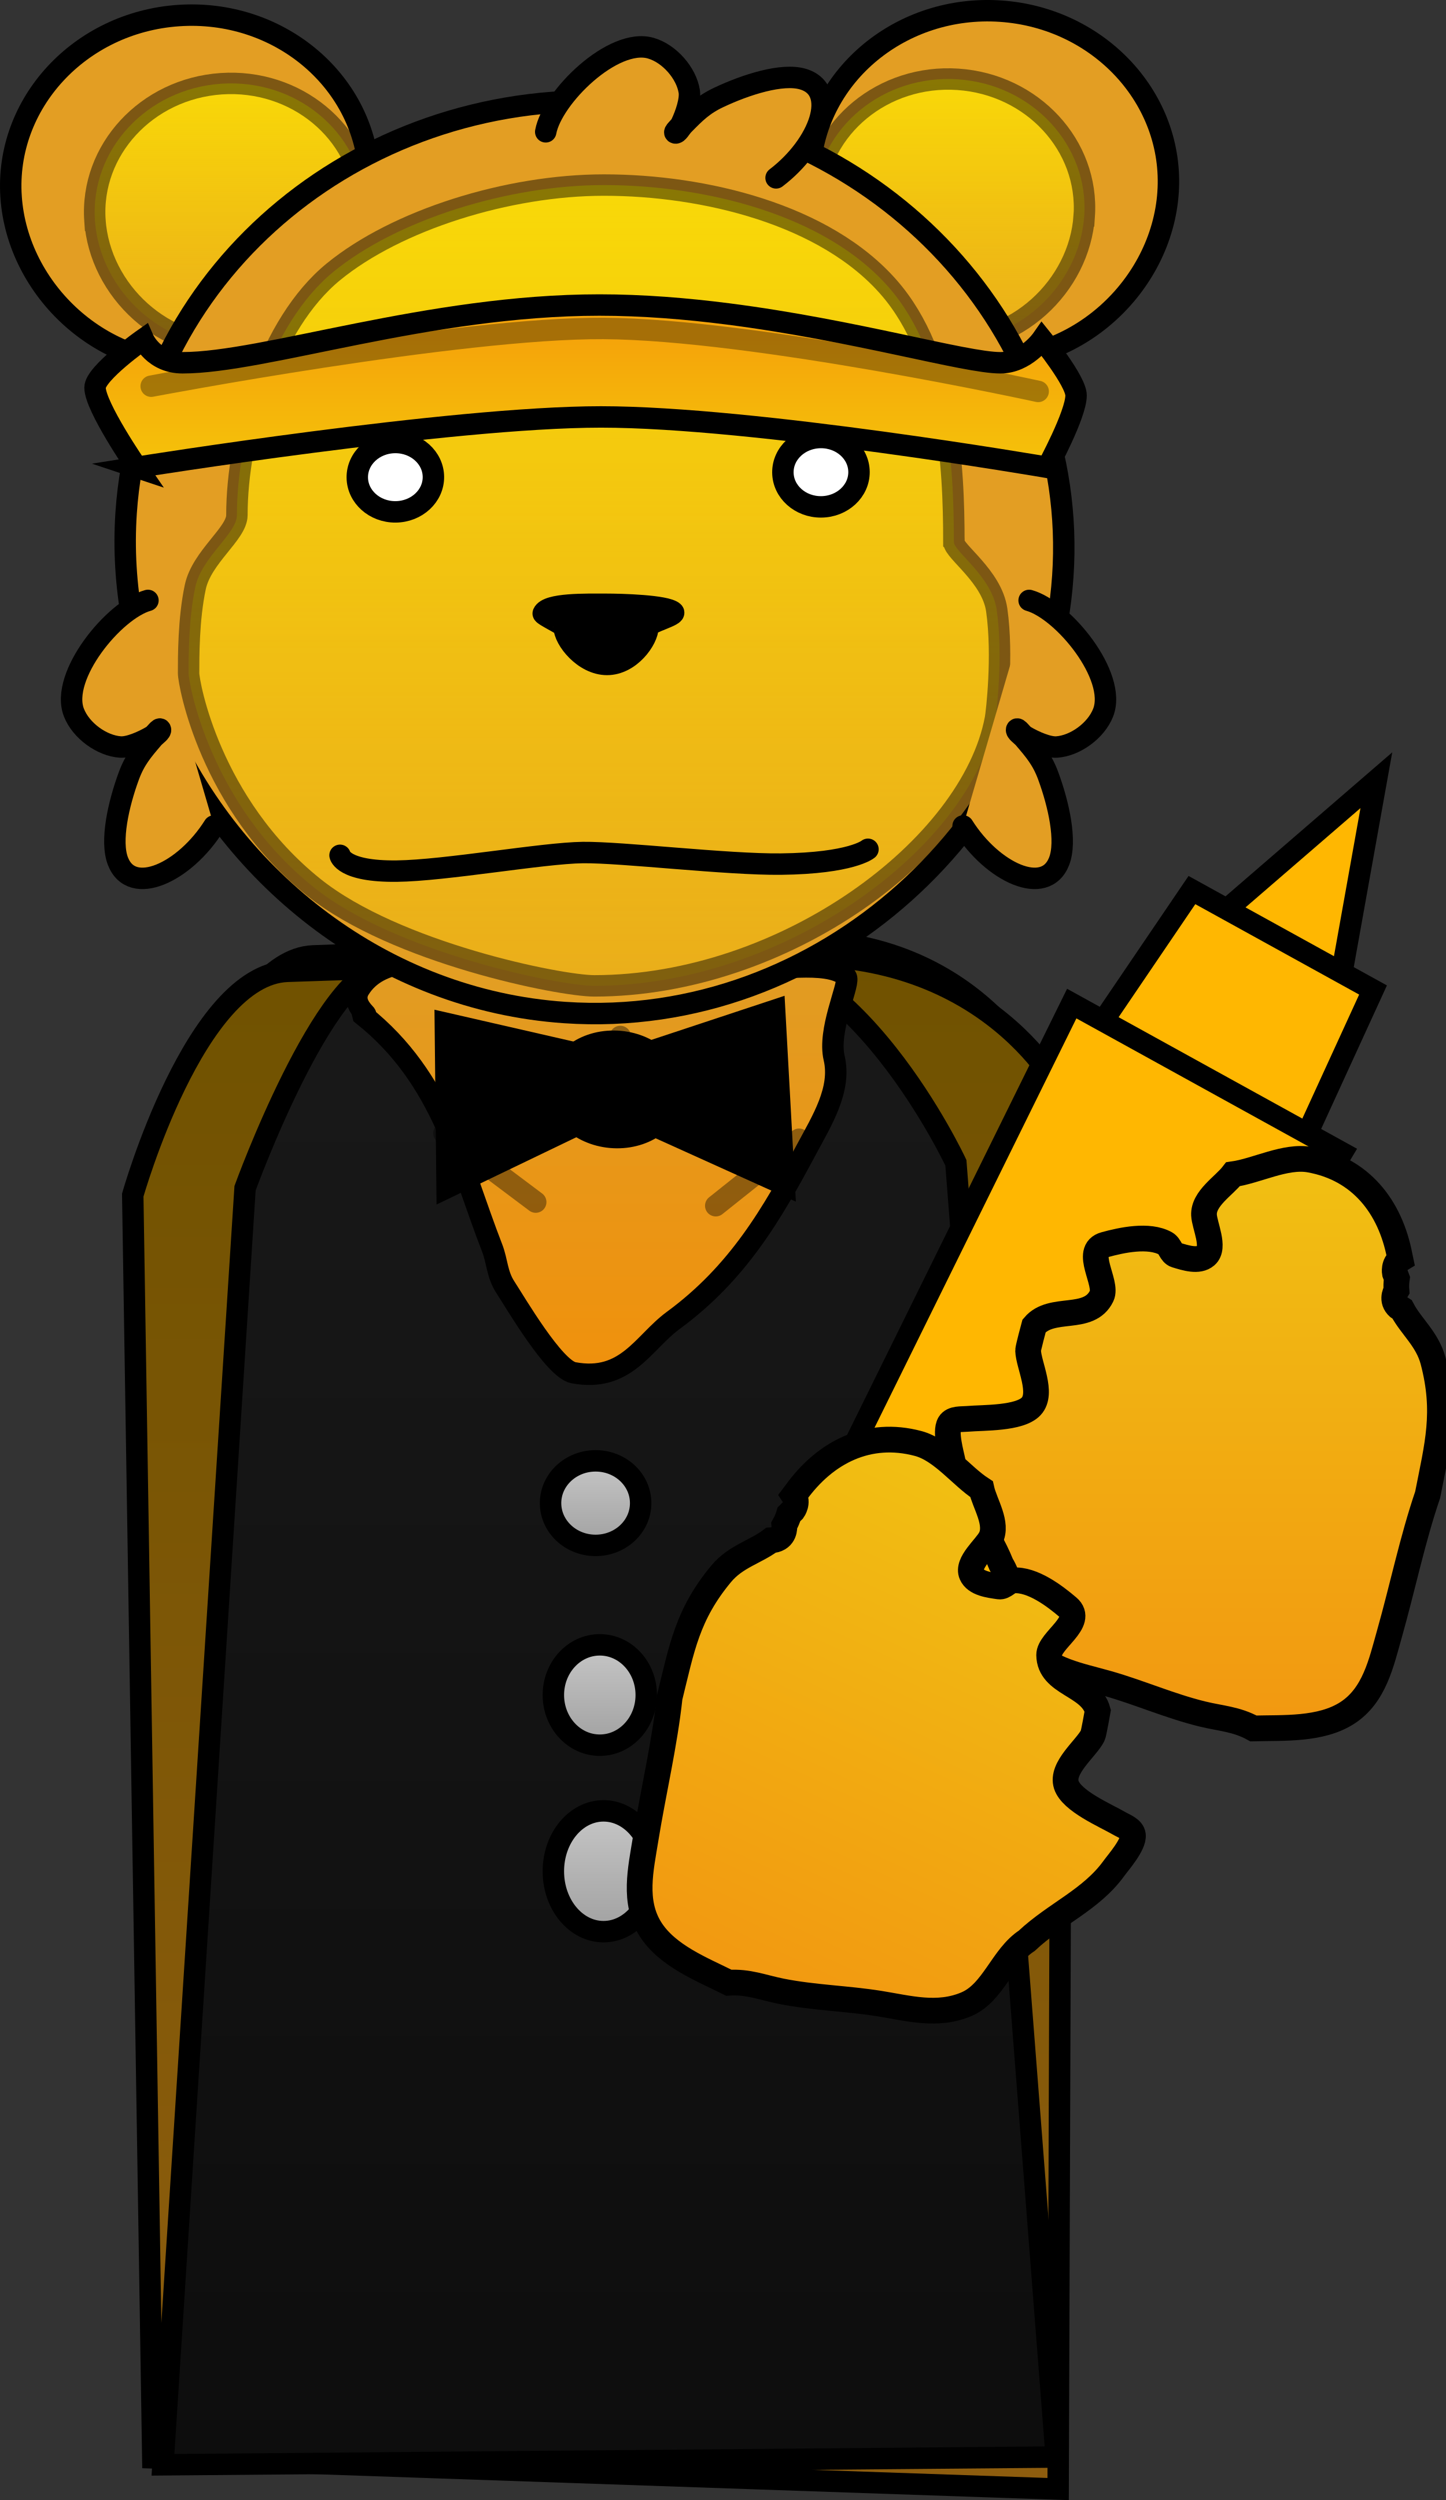 <svg version="1.1" xmlns="http://www.w3.org/2000/svg" xmlns:xlink="http://www.w3.org/1999/xlink" width="168.739" height="291.598" viewBox="0,0,168.739,291.598"><rect x="0" y="0" width="168.739" height="291.598" fill="#333333" stroke="none"/><defs><linearGradient x1="319.804" y1="177.302" x2="319.804" y2="356.147" gradientUnits="userSpaceOnUse" id="color-1"><stop offset="0" stop-color="#eca526"/><stop offset="1" stop-color="#a56d11"/></linearGradient><linearGradient x1="318.884" y1="181.325" x2="318.884" y2="342.524" gradientUnits="userSpaceOnUse" id="color-2"><stop offset="0" stop-color="#ffea00" stop-opacity="0.776"/><stop offset="1" stop-color="#ffde00" stop-opacity="0.251"/></linearGradient><linearGradient x1="319.034" y1="179.1" x2="319.034" y2="357.945" gradientUnits="userSpaceOnUse" id="color-3"><stop offset="0" stop-color="#705200"/><stop offset="1" stop-color="#8e5d0e"/></linearGradient><linearGradient x1="318.328" y1="178.495" x2="318.328" y2="357.34" gradientUnits="userSpaceOnUse" id="color-4"><stop offset="0" stop-color="#191919"/><stop offset="1" stop-color="#0d0d0d"/></linearGradient><linearGradient x1="276.088" y1="77.366" x2="276.088" y2="108.031" gradientUnits="userSpaceOnUse" id="color-5"><stop offset="0" stop-color="#ffea00" stop-opacity="0.776"/><stop offset="1" stop-color="#ffde00" stop-opacity="0.251"/></linearGradient><linearGradient x1="319.491" y1="179.426" x2="319.491" y2="227.925" gradientUnits="userSpaceOnUse" id="color-6"><stop offset="0" stop-color="#e19c23"/><stop offset="1" stop-color="#f0910c"/></linearGradient><linearGradient x1="360.043" y1="76.852" x2="360.043" y2="107.517" gradientUnits="userSpaceOnUse" id="color-7"><stop offset="0" stop-color="#ffea00" stop-opacity="0.776"/><stop offset="1" stop-color="#ffde00" stop-opacity="0.251"/></linearGradient><linearGradient x1="318.31" y1="89.225" x2="318.31" y2="182.625" gradientUnits="userSpaceOnUse" id="color-8"><stop offset="0" stop-color="#ffea00" stop-opacity="0.776"/><stop offset="1" stop-color="#ffde00" stop-opacity="0.251"/></linearGradient><linearGradient x1="317.596" y1="107.207" x2="317.596" y2="123.603" gradientUnits="userSpaceOnUse" id="color-9"><stop offset="0" stop-color="#f5a40a"/><stop offset="1" stop-color="#f5c60a"/></linearGradient><linearGradient x1="318.77" y1="238.022" x2="318.77" y2="247.884" gradientUnits="userSpaceOnUse" id="color-10"><stop offset="0" stop-color="#c6c6c6"/><stop offset="1" stop-color="#a1a1a1"/></linearGradient><linearGradient x1="319.257" y1="259.481" x2="319.257" y2="271.186" gradientUnits="userSpaceOnUse" id="color-11"><stop offset="0" stop-color="#c6c6c6"/><stop offset="1" stop-color="#a1a1a1"/></linearGradient><linearGradient x1="319.691" y1="278.845" x2="319.691" y2="292.935" gradientUnits="userSpaceOnUse" id="color-12"><stop offset="0" stop-color="#c6c6c6"/><stop offset="1" stop-color="#a1a1a1"/></linearGradient><linearGradient x1="388.582" y1="202.804" x2="388.582" y2="269.231" gradientUnits="userSpaceOnUse" id="color-13"><stop offset="0" stop-color="#f1c012"/><stop offset="1" stop-color="#f29811"/></linearGradient><linearGradient x1="368.695" y1="241.633" x2="340.612" y2="301.832" gradientUnits="userSpaceOnUse" id="color-14"><stop offset="0" stop-color="#f1c012"/><stop offset="1" stop-color="#f29811"/></linearGradient></defs><g transform="translate(-249.265,-67.64)"><g stroke-miterlimit="10"><path d="M271.06,352.508l-2.194,-147.276c0,0 6.826,-25.698 16.933,-26.103c10.037,-0.402 33.827,-0.959 54.606,-1.792c22.538,-0.904 30.338,16.263 30.338,16.263l-0.534,162.547z" fill="url(#color-1)" stroke="#000000" stroke-width="2.5" stroke-linecap="butt"/><path d="M278.759,325.548l-1.806,-121.232c0,0 1.563,-5.885 4.262,-11.496c2.417,-5.027 5.746,-9.833 9.677,-9.991c8.262,-0.331 27.845,-0.789 44.95,-1.475c18.553,-0.744 24.973,13.387 24.973,13.387l-0.439,133.803c0,0 -2.613,7.492 -12.971,11.44c-7.609,2.9 -22.316,2.639 -28.456,2.413c-6.581,-0.242 -24.387,-2.967 -33.202,-7.365c-7.745,-3.864 -6.987,-9.484 -6.987,-9.484z" fill="url(#color-2)" stroke-opacity="0.475" stroke="#000000" stroke-width="2.5" stroke-linecap="butt"/><path d="M267.094,354.306l-2.338,-147.276c0,0 7.274,-25.698 18.043,-26.103c10.695,-0.402 36.044,-0.959 58.186,-1.792c24.016,-0.904 32.327,16.263 32.327,16.263l-0.569,162.547z" fill="url(#color-3)" stroke="#000000" stroke-width="2.5" stroke-linecap="butt"/><path d="M268.282,355.116l9.579,-148.893c0,0 9.264,-25.497 16.413,-25.902c7.1,-0.402 23.927,-0.959 38.626,-1.792c15.942,-0.904 27.912,24.731 27.912,24.731l11.708,150.949z" fill="url(#color-4)" stroke="#000000" stroke-width="2.5" stroke-linecap="butt"/><g stroke-width="2.5" stroke-linecap="butt"><path d="M250.559,90.595c-0.742,-10.889 8.009,-20.353 19.545,-21.139c11.536,-0.786 21.49,7.404 22.232,18.293c0.742,10.889 -8.029,21.505 -19.566,22.291c-11.536,0.786 -21.469,-8.556 -22.211,-19.444z" fill="#e39e23" stroke="#000000"/><path d="M260.343,93.339c-0.559,-8.208 6.037,-15.341 14.733,-15.934c8.696,-0.592 16.198,5.581 16.758,13.788c0.559,8.208 -6.052,16.21 -14.748,16.802c-8.696,0.592 -16.183,-6.449 -16.742,-14.656z" fill="url(#color-5)" stroke-opacity="0.451" stroke="#000000"/></g><g stroke-width="2.5" stroke-linecap="round"><path d="M291.572,185.855c1.359,0.599 -1.577,-0.896 -0.368,-2.854c1.13,-1.829 3.021,-2.723 5.452,-3.081c7.463,-1.099 30.826,-0.143 38.841,0.73c3.136,0.342 9.269,-0.992 11.951,0.45c0.276,0.148 0.567,0.365 0.615,0.628c0.198,1.09 -2.21,6.108 -1.458,9.315c0.861,3.666 -1.43,7.294 -3.205,10.608c-4.018,7.504 -7.965,14.413 -15.584,20.002c-3.499,2.567 -5.476,7.247 -11.626,6.092c-2.259,-0.424 -6.761,-8.15 -7.951,-9.971c-0.99,-1.514 -0.935,-3.017 -1.545,-4.583c-3.785,-9.728 -5.753,-19.728 -15.075,-27.151z" fill="url(#color-6)" stroke="#000000"/><path d="M301.067,199.807l10.714,8.036" fill="none" stroke-opacity="0.38" stroke="#000000"/><path d="M342.514,200.512l-9.727,7.754" fill="none" stroke-opacity="0.38" stroke="#000000"/><path d="M322.213,192.054l-0.564,-3.524" fill="none" stroke-opacity="0.38" stroke="#000000"/></g><g stroke-width="2.5" stroke-linecap="butt"><path d="M385.572,90.081c-0.742,10.889 -10.675,20.23 -22.211,19.444c-11.536,-0.786 -20.308,-11.402 -19.566,-22.291c0.742,-10.889 10.695,-19.079 22.232,-18.293c11.536,0.786 20.287,10.25 19.545,21.139z" fill="#e39e23" stroke="#000000"/><path d="M375.788,92.826c-0.559,8.208 -8.046,15.249 -16.742,14.656c-8.696,-0.592 -15.307,-8.594 -14.748,-16.802c0.559,-8.208 8.062,-14.381 16.758,-13.788c8.696,0.592 15.292,7.726 14.733,15.934z" fill="url(#color-7)" stroke-opacity="0.451" stroke="#000000"/></g><path d="M373.287,134.863c-1.941,28.488 -27.928,52.929 -58.111,50.872c-21.164,-1.442 -38.772,-15.53 -46.735,-33.642c-3.393,-7.718 -5.035,-16.166 -4.455,-24.678c1.941,-28.488 27.982,-49.915 58.165,-47.859c30.183,2.056 53.077,26.818 51.136,55.306z" fill="#e39e23" stroke="#000000" stroke-width="2.5" stroke-linecap="butt"/><path d="M360.578,130.856c0,1.108 4.44,4.017 4.997,7.918c0.77,5.394 -0.029,12.042 -0.146,12.673c-2.797,14.975 -24.611,31.177 -46.82,31.177c-4.014,0 -23.175,-3.848 -32.727,-11.493c-12.142,-9.718 -14.611,-23.83 -14.61,-24.974c0.002,-1.878 -0.018,-6.288 0.781,-10.044c0.749,-3.52 4.857,-6.238 4.857,-8.386c0,-9.326 3.809,-22.285 11.252,-28.378c7.383,-6.043 20.35,-10.125 31.58,-10.125c11.692,0 25.83,3.415 33.274,11.971c6.915,7.948 7.561,20.714 7.561,29.66z" fill="url(#color-8)" stroke-opacity="0.451" stroke="#000000" stroke-width="2.5" stroke-linecap="butt"/><path d="M265.233,122.146c0,0 -4.878,-7.071 -4.878,-9.299c0,-1.68 5.64,-5.64 5.64,-5.64c0,0 1.197,2.744 4.573,2.744c9.533,0 28.725,-6.735 48.643,-6.735c5.038,0 10.119,0.414 14.994,1.037c14.785,1.889 27.684,5.698 31.79,5.698c2.966,0 4.878,-2.744 4.878,-2.744c0,0 3.963,4.875 3.963,6.555c0,2.228 -3.354,8.384 -3.354,8.384c0,0 -34.195,-5.878 -52.09,-5.878c-17.513,0 -54.16,5.878 -54.16,5.878z" fill="url(#color-9)" stroke="#000000" stroke-width="2.5" stroke-linecap="butt"/><path d="M266.907,112.683c0,0 35.893,-6.834 52.787,-6.735c17.58,0.104 50.719,7.345 50.719,7.345" fill="none" stroke-opacity="0.322" stroke="#000000" stroke-width="2.5" stroke-linecap="round"/><path d="M312.948,83.015c0.749,-4.042 7.879,-11.03 12.27,-9.754c2.183,0.634 4.146,2.92 4.478,5.042c0.154,0.983 -0.389,2.637 -0.964,3.831c-0.163,0.338 -0.943,0.931 -0.666,1.014c0.277,0.083 0.631,-0.618 0.939,-0.932c1.373,-1.4 2.313,-2.355 4.125,-3.21c3.211,-1.516 7.402,-2.842 9.806,-2.146c4.314,1.249 2.012,7.634 -3.108,11.526" fill="#e39e23" stroke="#000000" stroke-width="2.5" stroke-linecap="round"/><path d="M369.357,137.669c3.961,1.101 10.296,8.816 8.641,13.078c-0.823,2.119 -3.272,3.874 -5.415,4.019c-0.993,0.067 -2.593,-0.619 -3.731,-1.296c-0.322,-0.192 -0.845,-1.021 -0.952,-0.752c-0.107,0.268 0.561,0.683 0.846,1.017c1.274,1.49 2.143,2.511 2.837,4.39c1.229,3.332 2.182,7.623 1.278,9.957c-1.622,4.188 -7.781,1.335 -11.209,-4.106" fill="#e39e23" stroke="#000000" stroke-width="2.5" stroke-linecap="round"/><path d="M274.235,163.975c-3.427,5.442 -9.587,8.295 -11.209,4.106c-0.904,-2.334 0.049,-6.625 1.278,-9.957c0.693,-1.879 1.562,-2.9 2.837,-4.39c0.286,-0.334 0.953,-0.749 0.846,-1.017c-0.107,-0.268 -0.63,0.561 -0.952,0.752c-1.138,0.677 -2.739,1.363 -3.731,1.296c-2.143,-0.145 -4.592,-1.9 -5.415,-4.019c-1.655,-4.262 4.68,-11.977 8.641,-13.078" fill="#e39e23" stroke="#000000" stroke-width="2.5" stroke-linecap="round"/><path d="M324.877,140.764c0,1.461 -2.074,4.371 -4.774,4.371c-2.7,0 -5.004,-2.91 -5.004,-4.371c0,-0.209 -2.529,-1.393 -2.444,-1.588c0.507,-1.168 5.019,-1.057 7.333,-1.057c1.766,0 6.99,0.139 7.849,0.898c0.455,0.402 -2.96,1.242 -2.96,1.747z" fill="#000000" stroke="#000000" stroke-width="2.5" stroke-linecap="butt"/><path d="M324.026,242.953c0,2.724 -2.353,4.931 -5.257,4.931c-2.903,0 -5.257,-2.208 -5.257,-4.931c0,-2.724 2.353,-4.931 5.257,-4.931c2.903,0 5.257,2.208 5.257,4.931z" fill="url(#color-10)" stroke="#000000" stroke-width="2.5" stroke-linecap="butt"/><path d="M324.677,265.334c0,3.232 -2.426,5.853 -5.419,5.853c-2.993,0 -5.419,-2.62 -5.419,-5.853c0,-3.232 2.426,-5.853 5.419,-5.853c2.993,0 5.419,2.62 5.419,5.853z" fill="url(#color-11)" stroke="#000000" stroke-width="2.5" stroke-linecap="butt"/><path d="M325.544,285.89c0,3.891 -2.62,7.045 -5.853,7.045c-3.232,0 -5.853,-3.154 -5.853,-7.045c0,-3.891 2.62,-7.045 5.853,-7.045c3.232,0 5.853,3.154 5.853,7.045z" fill="url(#color-12)" stroke="#000000" stroke-width="2.5" stroke-linecap="butt"/><g fill="#000000" stroke="#000000" stroke-width="2.5"><path d="M321.27,191.566l18.391,-6.085l1.116,20.326l-19.926,-9.001l-19.414,9.341l-0.205,-19.17z" stroke-linecap="round"/><path d="M327.917,194.754c0.085,3.103 -2.911,5.596 -6.69,5.566c-3.779,-0.029 -6.912,-2.568 -6.996,-5.672c-0.085,-3.103 2.911,-5.595 6.69,-5.566c3.779,0.029 6.912,2.568 6.996,5.671z" stroke-linecap="butt"/></g><g fill="#ffb701" stroke="#000000" stroke-width="2.5" stroke-linecap="butt"><path d="M388.288,177.276l21.589,-18.637l-4.981,27.796z"/><path d="M409.489,183.106c0,0 -3.658,7.979 -5.521,12.042c-1.91,4.166 -5.801,12.653 -5.801,12.653l-25.097,-13.841l15.285,-22.51z"/><path d="M343.654,246.862l30.677,-62.172l31.555,17.402c0,0 -12.256,20.423 -18.271,30.447c-5.868,9.779 -17.389,28.977 -17.389,28.977z"/></g><path d="M412.667,220.258c0.08,0.055 0.159,0.101 0.236,0.14c1.034,1.953 2.931,3.435 3.601,5.979c1.578,5.997 0.497,9.8 -0.642,15.608c-1.781,5.222 -2.934,10.834 -4.451,16.192c-0.96,3.39 -1.749,7.193 -4.924,9.244c-3.106,2.006 -7.45,1.717 -10.952,1.811c-1.992,-1.098 -3.824,-1.162 -5.971,-1.687c-3.751,-0.917 -7.288,-2.485 -10.974,-3.537c-3.35,-0.956 -6.768,-1.494 -9.229,-4.215c-2.309,-2.553 -1.472,-6.809 -3.264,-9.692c-1.715,-4.29 -4.796,-7.505 -5.648,-11.961c-0.167,-0.874 -0.948,-3.505 -0.368,-4.451c0.376,-0.613 1.367,-0.502 2.084,-0.564c1.847,-0.161 6.081,-0.009 7.433,-1.459c1.431,-1.535 -0.307,-4.828 -0.36,-6.503c-0.009,-0.271 0.684,-2.828 0.699,-2.883c2.065,-2.44 6.408,-0.414 7.884,-3.493c0.735,-1.532 -2.151,-5.282 0.364,-5.975c1.97,-0.543 5.136,-1.229 7.095,-0.146c0.528,0.292 0.634,1.173 1.212,1.347c1.115,0.336 2.627,0.836 3.503,0.068c1.09,-0.955 -0.172,-3.498 -0.23,-4.724c-0.091,-1.946 2.337,-3.394 3.389,-4.765c2.76,-0.385 6.097,-2.207 8.944,-1.7c5.932,1.056 9.407,5.486 10.503,11.243c0.026,0.135 0.052,0.264 0.078,0.386c-0.845,0.517 -0.639,1.6 -0.639,1.6l0.232,0.62c-0.073,0.504 -0.085,0.969 -0.05,1.402c-0.146,0.249 -0.689,1.343 0.445,2.115z" fill="url(#color-13)" stroke="#000000" stroke-width="3" stroke-linecap="butt"/><path d="M350.552,166.694c0,0 -1.913,1.634 -10.15,1.728c-6.294,0.072 -18.51,-1.4 -23.121,-1.348c-4.655,0.053 -16.053,2.103 -21.715,2.167c-6.289,0.072 -6.621,-1.843 -6.621,-1.843" fill="none" stroke="#000000" stroke-width="2.5" stroke-linecap="round"/><path d="M299.841,123.259c0.018,2.235 -1.956,4.062 -4.409,4.082c-2.453,0.02 -4.456,-1.776 -4.474,-4.011c-0.018,-2.235 1.956,-4.062 4.409,-4.082c2.453,-0.02 4.456,1.776 4.474,4.011z" fill="#ffffff" stroke="#000000" stroke-width="2.5" stroke-linecap="butt"/><path d="M349.506,122.677c0.018,2.235 -1.956,4.062 -4.409,4.082c-2.453,0.02 -4.456,-1.776 -4.474,-4.011c-0.018,-2.235 1.956,-4.062 4.409,-4.082c2.453,-0.02 4.456,1.776 4.474,4.011z" fill="#ffffff" stroke="#000000" stroke-width="2.5" stroke-linecap="butt"/><path d="M339.49,247.268c1.354,-0.22 1.325,-1.441 1.298,-1.728c0.215,-0.377 0.401,-0.804 0.548,-1.292l0.472,-0.464c0,0 0.645,-0.894 0.098,-1.72c0.075,-0.099 0.153,-0.205 0.234,-0.316c3.428,-4.755 8.45,-7.3 14.272,-5.749c2.794,0.744 5.048,3.806 7.387,5.322c0.374,1.687 1.962,4.026 1.057,5.751c-0.571,1.087 -2.789,2.858 -2.205,4.184c0.469,1.066 2.05,1.252 3.203,1.419c0.597,0.087 1.065,-0.668 1.668,-0.709c2.233,-0.153 4.812,1.807 6.368,3.132c1.987,1.691 -2.214,3.869 -2.196,5.568c0.036,3.413 4.829,3.414 5.668,6.498c-0.01,0.056 -0.463,2.666 -0.586,2.908c-0.757,1.495 -3.724,3.744 -3.076,5.741c0.612,1.885 4.513,3.538 6.119,4.465c0.623,0.36 1.569,0.678 1.65,1.393c0.125,1.103 -1.694,3.157 -2.215,3.878c-2.656,3.677 -6.807,5.289 -10.175,8.451c-2.843,1.855 -3.884,6.066 -7.056,7.404c-3.381,1.426 -6.706,0.468 -10.146,-0.082c-3.784,-0.605 -7.653,-0.679 -11.44,-1.434c-2.168,-0.432 -3.855,-1.148 -6.125,-0.996c-3.133,-1.566 -7.193,-3.14 -9.16,-6.271c-2.01,-3.2 -1.117,-6.98 -0.554,-10.459c0.89,-5.497 2.218,-11.07 2.812,-16.555c1.423,-5.745 2.051,-9.648 6.016,-14.416c1.682,-2.023 4.028,-2.563 5.791,-3.896c0.086,-0.003 0.177,-0.011 0.273,-0.027z" fill="url(#color-14)" stroke="#000000" stroke-width="3" stroke-linecap="butt"/></g></g></svg>